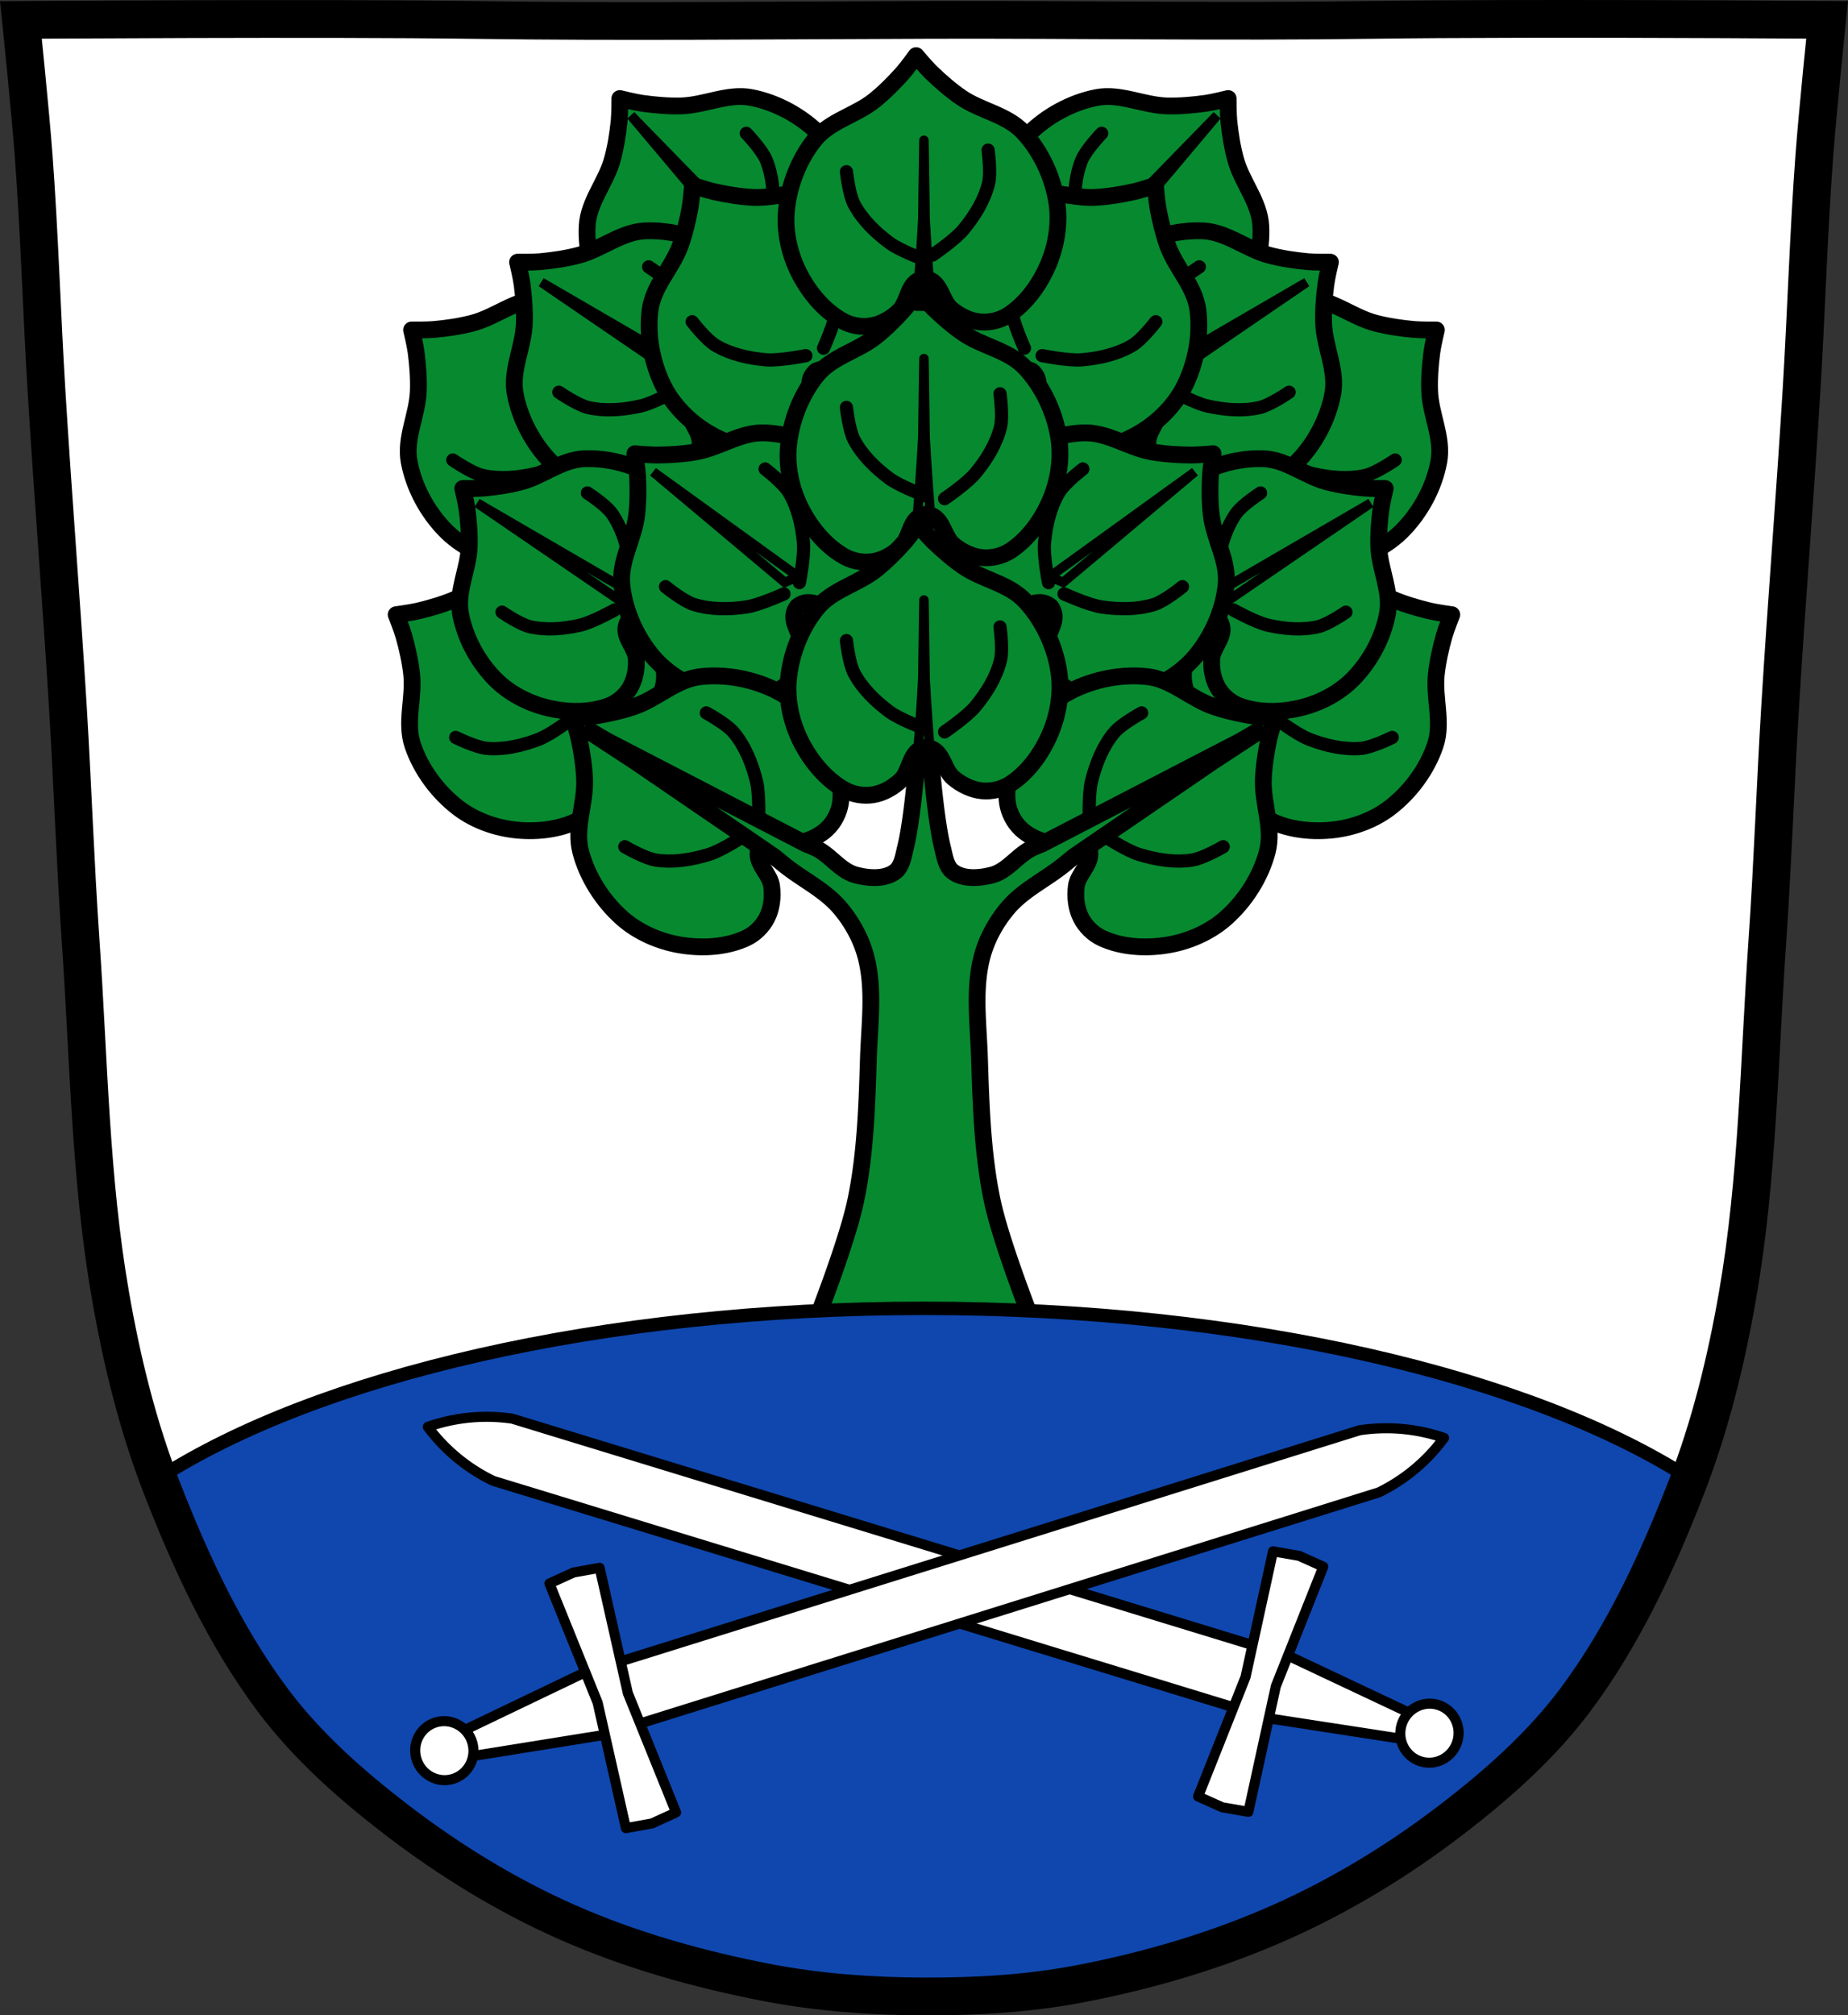 <svg xmlns="http://www.w3.org/2000/svg" width="550.368" height="600"><rect width="100%" height="100%" fill="#333333" stroke="none"/><path style="fill:#fff;stroke-width:.562" d="M449.307 5.643c-14.708.03-28.674.11-39.79.268-44.46.63-88.066-.12-132.099 0-1.49.004-2.981.02-4.472.024-44.034.12-87.64.631-132.1 0-44.46-.63-134.618 0-134.618 0s2.808 27.078 3.813 40.645c1.724 23.256 2.392 46.573 3.813 69.852 1.913 31.34 4.44 62.658 6.354 93.995 1.422 23.273 2.198 46.59 3.813 69.852 2.442 35.176 2.821 70.673 8.872 105.41 3.383 19.424 8.103 38.767 15.253 57.14 8.63 22.184 18.812 44.235 33.068 63.298 10.278 13.745 23.406 25.313 37.027 35.755 15.594 11.955 32.575 22.377 50.541 30.33 19.006 8.414 39.294 14.096 59.708 18.036 15.362 2.966 31.107 4.077 46.753 4.13 15.546.053 31.22-.854 46.484-3.789 20.49-3.94 40.768-9.906 59.831-18.403 17.947-8 34.974-18.376 50.57-30.33 13.623-10.443 26.748-22.014 37.027-35.756 14.255-19.062 24.438-41.116 33.068-63.298 7.147-18.375 11.87-37.745 15.253-57.168 6.048-34.74 6.429-70.234 8.871-105.41 1.616-23.261 2.392-46.573 3.813-69.852 1.914-31.34 4.441-62.63 6.355-93.973 1.421-23.273 2.089-46.595 3.812-69.852 1.006-13.567 3.813-40.644 3.813-40.644s-50.716-.358-94.827-.269"/><path style="fill:#078930;stroke:#000;stroke-width:3.934;stroke-linecap:round;stroke-linejoin:round" d="M186.215 70.549h179.64v144.986h-179.64z"/><path style="fill:#078930;stroke:#000;stroke-width:5;stroke-linecap:round;stroke-linejoin:round;stroke-miterlimit:4;stroke-dasharray:none" d="M184.596 29.331s.02 4.502-.21 6.727c-.402 3.86-1.002 7.72-2.022 11.435-1.875 6.83-7.127 12.645-7.492 19.788-.388 7.575 1.742 15.702 5.73 22.332 3.193 5.307 8.243 9.707 13.705 12.522 5.829 3.003 12.69 4.764 19.027 3.979 2.875-.357 5.688-1.789 7.704-3.824 2.18-2.2 3.56-5.323 4.12-8.43.6-3.32-2-7.01-.937-10.189.258-.77.724-1.429 1.295-2.015.71-.418 1.454-.707 2.27-.771 3.343-.266 6.31 3.135 9.677 3.354 3.153.205 6.502-.37 9.164-1.956 2.46-1.466 4.541-3.862 5.58-6.565 2.291-5.962 2.235-13.045.725-19.424-1.416-5.98-4.47-11.941-8.851-16.316-5.473-5.468-12.862-9.484-20.305-10.933-7.022-1.367-13.919 2.318-20.997 2.492-3.85.094-7.742-.253-11.585-.794-2.216-.312-6.592-1.406-6.592-1.406z"/><path style="fill:none;stroke:#000;stroke-width:3.934;stroke-linecap:round" d="M227.241 74.668s2.74-7.588 2.983-11.561c.317-5.191-.073-10.653-2.03-15.47-1.245-3.062-5.934-7.947-5.934-7.947M222.166 77.299s-7.765 2.194-11.745 2.153c-5.2-.053-10.62-.83-15.286-3.126-2.966-1.46-7.503-6.484-7.503-6.484"/><path d="M122.573 98.233s1.056 4.376 1.343 6.595c.499 3.85.803 7.743.665 11.593-.252 7.078-4.024 13.946-2.735 20.985 1.367 7.461 5.311 14.88 10.718 20.412 4.328 4.43 10.255 7.55 16.219 9.032 6.363 1.58 13.444 1.715 19.431-.51 2.715-1.009 5.124-3.049 6.617-5.493 1.616-2.644 2.238-6 2.068-9.154-.181-3.37-3.56-6.362-3.257-9.7.073-.809.375-1.558.796-2.26.595-.57 1.252-1.022 2.03-1.272 3.191-1.029 6.862 1.599 10.19 1.037 3.115-.526 6.243-1.857 8.469-4.014 2.057-1.993 3.53-4.803 3.918-7.673.857-6.33-.828-13.209-3.766-19.07-2.754-5.493-7.098-10.59-12.37-13.842-6.585-4.062-14.702-6.27-22.278-5.966-7.148.286-13.01 5.46-19.861 7.26-3.726.978-7.592 1.536-11.456 1.894-2.228.206-6.74.149-6.74.149z" style="fill:#078930;stroke:#000;stroke-width:5;stroke-linecap:round;stroke-linejoin:round;stroke-miterlimit:4;stroke-dasharray:none"/><path style="fill:none;stroke:#000;stroke-width:3.934;stroke-linecap:round" d="M174.514 132.533s.92-8.016.241-11.939c-.887-5.124-2.523-10.349-5.538-14.587-1.916-2.693-7.603-6.365-7.603-6.365M170.18 136.259s-7.05 3.923-10.933 4.8c-5.075 1.145-10.526 1.636-15.596.476-3.222-.737-8.793-4.582-8.793-4.582"/><path d="M117.987 183.006s1.676 4.178 2.28 6.333c1.05 3.736 1.911 7.546 2.33 11.375.772 7.04-1.97 14.38.32 21.158 2.429 7.185 7.402 13.958 13.55 18.653 4.922 3.759 11.237 5.991 17.352 6.597 6.525.646 13.55-.242 19.153-3.306 2.542-1.39 4.63-3.757 5.756-6.39 1.217-2.85 1.35-6.26.726-9.358-.665-3.308-4.44-5.781-4.622-9.128-.044-.81.146-1.596.462-2.351.507-.65 1.092-1.192 1.824-1.552 3.01-1.478 7.021.592 10.232-.443 3.007-.97 5.91-2.739 7.8-5.193 1.748-2.27 2.8-5.262 2.771-8.159-.064-6.386-2.724-12.948-6.477-18.327-3.518-5.038-8.552-9.456-14.236-11.914-7.102-3.07-15.45-4.084-22.906-2.69-7.032 1.314-12.088 7.28-18.608 10.048-3.546 1.505-7.29 2.615-11.064 3.527-2.175.525-6.647 1.12-6.647 1.12z" style="fill:#078930;stroke:#000;stroke-width:5;stroke-linecap:round;stroke-linejoin:round;stroke-miterlimit:4;stroke-dasharray:none"/><path style="fill:none;stroke:#000;stroke-width:3.934;stroke-linecap:round" d="M174.334 209.455s-.246-8.065-1.483-11.848c-1.616-4.943-3.99-9.877-7.584-13.634-2.284-2.388-8.442-5.202-8.442-5.202M170.58 213.77s-6.412 4.9-10.128 6.327c-4.855 1.865-10.178 3.137-15.364 2.72-3.295-.264-9.363-3.265-9.363-3.265"/><path style="fill:#078930;stroke:#000;stroke-width:2.81" d="m220.885 73.516-32.981-39.15 37.171 38.108z"/><path style="fill:#078930;stroke:#000;stroke-width:5;stroke-linecap:round;stroke-linejoin:round;stroke-miterlimit:4;stroke-dasharray:none" d="M154.14 78.052s1.059 4.375 1.348 6.594c.5 3.848.807 7.742.671 11.592-.248 7.078-4.016 13.949-2.722 20.986 1.37 7.46 5.319 14.876 10.728 20.406 4.331 4.426 10.26 7.543 16.224 9.02 6.364 1.577 13.446 1.708 19.431-.52 2.715-1.01 5.122-3.053 6.614-5.498 1.614-2.645 2.234-6 2.063-9.155-.184-3.37-3.564-6.36-3.263-9.698.073-.809.374-1.558.795-2.26.595-.57 1.251-1.023 2.028-1.273 3.191-1.03 6.863 1.595 10.19 1.031 3.115-.528 6.244-1.86 8.463-4.018 2.056-1.995 3.528-4.805 3.915-7.676.854-6.329-.835-13.208-3.777-19.067-2.758-5.492-7.105-10.587-12.376-13.835-6.587-4.058-14.702-6.261-22.281-5.954-7.148.29-13.01 5.468-19.856 7.271-3.725.98-7.59 1.541-11.455 1.901-2.228.208-6.74.153-6.74.153z"/><path d="M206.098 112.328s.916-8.016.235-11.938c-.89-5.124-2.529-10.347-5.546-14.584-1.918-2.692-7.606-6.36-7.606-6.36" style="fill:none;stroke:#000;stroke-width:3.934;stroke-linecap:round"/><path d="m217.091 122.225-55.875-38.19 60.82 35.361z" style="fill:#078930;stroke:#000;stroke-width:2.81"/><path d="M201.765 116.055s-7.048 3.926-10.93 4.805c-5.075 1.149-10.525 1.643-15.596.486-3.222-.735-8.796-4.577-8.796-4.577" style="fill:none;stroke:#000;stroke-width:3.934;stroke-linecap:round"/><path d="M137.82 145.442s1.006 4.16 1.28 6.27c.477 3.658.768 7.361.64 11.02-.237 6.73-3.819 13.262-2.59 19.951 1.303 7.092 5.058 14.146 10.2 19.402 4.118 4.208 9.755 7.172 15.425 8.577 6.051 1.5 12.784 1.623 18.474-.495 2.58-.96 4.87-2.902 6.288-5.226 1.535-2.515 2.125-5.705 1.962-8.705-.174-3.203-3.389-6.046-3.102-9.22.069-.768.355-1.481.755-2.149.568-.542 1.19-.972 1.93-1.21 3.032-.98 6.524 1.516 9.687.98 2.961-.502 5.933-1.77 8.048-3.82 1.954-1.896 3.353-4.569 3.721-7.298.812-6.017-.794-12.557-3.591-18.13-2.621-5.221-6.755-10.066-11.767-13.154-6.263-3.858-13.98-5.952-21.184-5.66-6.795.277-12.37 5.199-18.88 6.913-3.541.932-7.217 1.465-10.89 1.807-2.119.198-6.408.146-6.408.146z" style="fill:#078930;stroke:#000;stroke-width:5;stroke-linecap:round;stroke-linejoin:round;stroke-miterlimit:4;stroke-dasharray:none"/><path style="fill:none;stroke:#000;stroke-width:3.934;stroke-linecap:round" d="M187.215 178.027s.87-7.622.223-11.352c-.846-4.872-2.404-9.838-5.273-13.866-1.823-2.56-7.232-6.047-7.232-6.047M183.101 181.573s-6.701 3.734-10.392 4.569c-4.823 1.092-10.007 1.562-14.828.462-3.063-.7-8.362-4.352-8.362-4.352"/><path d="M206.239 55.16s-.328 4.49-.73 6.691c-.697 3.818-1.595 7.62-2.898 11.246-2.397 6.665-8.082 12.057-8.998 19.153-.97 7.522.526 15.793 3.99 22.71 2.774 5.538 7.469 10.315 12.697 13.545 5.58 3.445 12.284 5.73 18.665 5.435 2.893-.134 5.809-1.344 7.976-3.217 2.344-2.026 3.962-5.032 4.758-8.089.854-3.265-1.453-7.144-.147-10.231.316-.748.832-1.37 1.447-1.91.74-.362 1.504-.592 2.32-.594 3.353-.007 6.049 3.614 9.389 4.092 3.128.448 6.511.133 9.288-1.243 2.566-1.272 4.825-3.5 6.07-6.115 2.744-5.767 3.235-12.833 2.222-19.311-.95-6.07-3.534-12.25-7.564-16.95-5.034-5.875-12.09-10.45-19.402-12.471-6.895-1.905-14.055 1.236-21.128.863-3.847-.203-7.7-.85-11.49-1.686-2.184-.482-6.463-1.911-6.463-1.911z" style="fill:#078930;stroke:#000;stroke-width:5;stroke-linecap:round;stroke-linejoin:round;stroke-miterlimit:4;stroke-dasharray:none"/><path style="fill:none;stroke:#000;stroke-width:3.934;stroke-linecap:round" d="M245.259 103.657s3.319-7.357 3.867-11.297c.717-5.151.75-10.626-.83-15.58-1.005-3.15-5.302-8.38-5.302-8.38M239.999 105.882s-7.913 1.588-11.876 1.24c-5.18-.454-10.524-1.647-15-4.297-2.844-1.683-6.98-7.043-6.98-7.043"/><path style="fill:#078930;stroke:#000;stroke-width:2.81" d="m197.994 187.952-55.875-38.191 60.82 35.362z"/><path style="fill:#078930;stroke:#000;stroke-width:5;stroke-linecap:round;stroke-linejoin:round;stroke-miterlimit:4;stroke-dasharray:none" d="M189.07 135.084s.7 4.447.808 6.681c.188 3.877.178 7.783-.268 11.61-.82 7.034-5.133 13.577-4.413 20.694.762 7.546 4.097 15.258 9.042 21.208 3.957 4.763 9.616 8.35 15.441 10.305 6.216 2.088 13.263 2.79 19.41 1.055 2.787-.788 5.351-2.628 7.036-4.944 1.823-2.506 2.714-5.8 2.797-8.959.09-3.372-3.037-6.626-2.467-9.93.139-.8.5-1.523.975-2.188.64-.52 1.33-.918 2.126-1.105 3.263-.768 6.71 2.145 10.072 1.852 3.148-.274 6.372-1.35 8.763-3.32 2.21-1.821 3.904-4.501 4.524-7.334 1.363-6.238.237-13.232-2.222-19.31-2.303-5.697-6.22-11.128-11.216-14.792-6.238-4.578-14.146-7.43-21.727-7.737-7.147-.29-13.407 4.397-20.378 5.637-3.792.676-7.691.922-11.572.968-2.237.026-6.73-.393-6.73-.393z"/><path style="fill:none;stroke:#000;stroke-width:3.934;stroke-linecap:round" d="M238.082 173.452s1.561-7.918 1.2-11.88c-.471-5.18-1.683-10.519-4.347-14.986-1.692-2.838-7.067-6.955-7.067-6.955M233.468 176.819s-7.345 3.343-11.285 3.905c-5.15.734-10.624.785-15.584-.779-3.152-.993-8.396-5.274-8.396-5.274"/><path d="M170.686 213.782s1.403 4.354 1.863 6.581c.798 3.863 1.401 7.786 1.555 11.698.282 7.192-3.018 14.439-1.177 21.474 1.952 7.457 6.513 14.674 12.415 19.873 4.723 4.159 10.966 6.87 17.122 7.918 6.57 1.119 13.756.717 19.654-1.993 2.675-1.229 4.96-3.48 6.288-6.07 1.437-2.802 1.813-6.25 1.4-9.434-.44-3.4-4.091-6.176-4.038-9.582.013-.825.261-1.607.635-2.35.56-.624 1.192-1.13 1.96-1.445 3.156-1.284 7.075 1.1 10.405.277 3.117-.77 6.182-2.357 8.276-4.71 1.933-2.177 3.212-5.137 3.389-8.075.388-6.478-1.843-13.323-5.266-19.039-3.209-5.357-7.999-10.195-13.59-13.087-6.982-3.616-15.373-5.236-23.03-4.353-7.222.833-12.77 6.522-19.576 8.866-3.701 1.275-7.577 2.135-11.466 2.791-2.242.378-6.817.663-6.817.663z" style="fill:#078930;stroke:#000;stroke-width:5;stroke-linecap:round;stroke-linejoin:round;stroke-miterlimit:4;stroke-dasharray:none"/><path style="fill:none;stroke:#000;stroke-width:3.934;stroke-linecap:round" d="M225.932 244.597s.323-8.194-.663-12.116c-1.288-5.127-3.343-10.296-6.721-14.363-2.146-2.583-8.189-5.872-8.189-5.872M221.823 248.7s-6.847 4.512-10.717 5.694c-5.054 1.547-10.543 2.46-15.77 1.669-3.321-.502-9.26-3.973-9.26-3.973"/><path d="M365.765 29.331s-.02 4.502.21 6.727c.401 3.86 1.002 7.72 2.022 11.435 1.875 6.83 7.127 12.645 7.492 19.788.387 7.575-1.743 15.702-5.731 22.332-3.193 5.307-8.242 9.707-13.705 12.522-5.829 3.003-12.689 4.764-19.027 3.979-2.874-.357-5.688-1.789-7.704-3.824-2.18-2.2-3.559-5.323-4.12-8.43-.599-3.32 2-7.01.937-10.189-.257-.77-.723-1.429-1.295-2.015-.71-.418-1.454-.707-2.27-.771-3.343-.266-6.31 3.135-9.677 3.354-3.153.205-6.502-.37-9.164-1.956-2.46-1.466-4.541-3.862-5.58-6.565-2.29-5.962-2.235-13.045-.724-19.424 1.416-5.98 4.47-11.941 8.85-16.316 5.474-5.468 12.862-9.484 20.306-10.933 7.022-1.367 13.918 2.318 20.996 2.492 3.851.094 7.742-.253 11.586-.794 2.215-.312 6.592-1.406 6.592-1.406z" style="fill:#078930;stroke:#000;stroke-width:5;stroke-linecap:round;stroke-linejoin:round;stroke-miterlimit:4;stroke-dasharray:none"/><path style="fill:none;stroke:#000;stroke-width:3.934;stroke-linecap:round" d="M323.12 74.668s-2.74-7.588-2.984-11.561c-.317-5.191.073-10.653 2.031-15.47 1.245-3.062 5.934-7.947 5.934-7.947M328.189 77.299s7.764 2.194 11.745 2.153c5.2-.053 10.62-.83 15.286-3.126 2.966-1.46 7.502-6.484 7.502-6.484"/><path d="M427.782 98.233s-1.056 4.376-1.343 6.595c-.499 3.85-.803 7.743-.665 11.593.252 7.078 4.024 13.946 2.735 20.985-1.367 7.461-5.31 14.88-10.717 20.412-4.328 4.43-10.256 7.55-16.22 9.032-6.362 1.58-13.444 1.715-19.43-.51-2.716-1.009-5.124-3.049-6.618-5.493-1.615-2.644-2.238-6-2.068-9.154.182-3.37 3.56-6.362 3.258-9.7-.074-.809-.375-1.558-.797-2.26-.595-.57-1.252-1.022-2.03-1.272-3.19-1.029-6.861 1.599-10.189 1.037-3.115-.526-6.244-1.857-8.47-4.014-2.056-1.993-3.53-4.803-3.918-7.673-.857-6.33.828-13.209 3.766-19.07 2.754-5.493 7.098-10.59 12.37-13.842 6.585-4.062 14.702-6.27 22.278-5.966 7.148.286 13.01 5.46 19.861 7.26 3.726.978 7.593 1.536 11.457 1.894 2.228.206 6.739.149 6.739.149z" style="fill:#078930;stroke:#000;stroke-width:5;stroke-linecap:round;stroke-linejoin:round;stroke-miterlimit:4;stroke-dasharray:none"/><path style="fill:none;stroke:#000;stroke-width:3.934;stroke-linecap:round" d="M375.847 132.533s-.92-8.016-.242-11.939c.887-5.124 2.524-10.349 5.538-14.587 1.916-2.693 7.603-6.365 7.603-6.365M380.18 136.259s7.051 3.923 10.933 4.8c5.075 1.145 10.526 1.636 15.597.476 3.222-.737 8.793-4.582 8.793-4.582"/><path d="M432.368 183.006s-1.676 4.178-2.28 6.333c-1.05 3.736-1.911 7.546-2.33 11.375-.772 7.04 1.97 14.38-.32 21.158-2.429 7.185-7.402 13.958-13.55 18.653-4.922 3.759-11.237 5.991-17.352 6.597-6.525.646-13.55-.242-19.154-3.306-2.541-1.39-4.63-3.757-5.755-6.39-1.217-2.85-1.35-6.26-.726-9.358.665-3.308 4.44-5.781 4.622-9.128.044-.81-.146-1.596-.462-2.351-.507-.65-1.092-1.192-1.825-1.552-3.01-1.478-7.02.592-10.231-.443-3.007-.97-5.91-2.739-7.8-5.193-1.748-2.27-2.8-5.262-2.771-8.159.064-6.386 2.724-12.948 6.477-18.327 3.517-5.038 8.551-9.456 14.236-11.914 7.102-3.07 15.45-4.084 22.906-2.69 7.032 1.314 12.087 7.28 18.608 10.048 3.546 1.505 7.29 2.615 11.064 3.527 2.175.525 6.647 1.12 6.647 1.12z" style="fill:#078930;stroke:#000;stroke-width:5;stroke-linecap:round;stroke-linejoin:round;stroke-miterlimit:4;stroke-dasharray:none"/><path style="fill:none;stroke:#000;stroke-width:3.934;stroke-linecap:round" d="M376.027 209.455s.245-8.065 1.482-11.848c1.617-4.943 3.99-9.877 7.585-13.634 2.284-2.388 8.441-5.202 8.441-5.202M379.775 213.77s6.412 4.9 10.128 6.327c4.855 1.865 10.178 3.137 15.364 2.72 3.294-.264 9.362-3.265 9.362-3.265"/><path style="fill:#078930;stroke:#000;stroke-width:2.81" d="m329.47 73.516 32.98-39.15-37.17 38.108z"/><path style="fill:#078930;stroke:#000;stroke-width:5;stroke-linecap:round;stroke-linejoin:round;stroke-miterlimit:4;stroke-dasharray:none" d="M396.22 78.052s-1.059 4.375-1.347 6.594c-.501 3.848-.807 7.742-.672 11.592.248 7.078 4.016 13.949 2.723 20.986-1.371 7.46-5.32 14.876-10.729 20.406-4.33 4.426-10.26 7.543-16.224 9.02-6.364 1.577-13.446 1.708-19.43-.52-2.715-1.01-5.122-3.053-6.614-5.498-1.614-2.645-2.235-6-2.063-9.155.183-3.37 3.564-6.36 3.263-9.698-.074-.809-.374-1.558-.795-2.26-.595-.57-1.252-1.023-2.029-1.273-3.19-1.03-6.863 1.595-10.19 1.031-3.114-.528-6.243-1.86-8.463-4.018-2.056-1.995-3.527-4.805-3.914-7.676-.854-6.329.835-13.208 3.777-19.067 2.757-5.492 7.104-10.587 12.375-13.835 6.588-4.058 14.702-6.261 22.282-5.954 7.147.29 13.01 5.468 19.855 7.271 3.725.98 7.591 1.541 11.456 1.901 2.227.208 6.739.153 6.739.153z"/><path d="M344.262 112.328s-.915-8.016-.235-11.938c.89-5.124 2.53-10.347 5.547-14.584 1.917-2.692 7.606-6.36 7.606-6.36" style="fill:none;stroke:#000;stroke-width:3.934;stroke-linecap:round"/><path d="m333.27 122.225 55.874-38.19-60.82 35.361z" style="fill:#078930;stroke:#000;stroke-width:2.81"/><path d="M348.59 116.055s7.048 3.926 10.93 4.805c5.075 1.149 10.525 1.643 15.596.486 3.222-.735 8.796-4.577 8.796-4.577" style="fill:none;stroke:#000;stroke-width:3.934;stroke-linecap:round"/><path d="M412.54 145.442s-1.006 4.16-1.28 6.27c-.476 3.658-.768 7.361-.639 11.02.236 6.73 3.818 13.262 2.59 19.951-1.304 7.092-5.058 14.146-10.201 19.402-4.117 4.208-9.754 7.172-15.425 8.577-6.05 1.5-12.783 1.623-18.474-.495-2.58-.96-4.87-2.902-6.288-5.226-1.534-2.515-2.125-5.705-1.961-8.705.174-3.203 3.388-6.046 3.102-9.22-.07-.768-.356-1.481-.756-2.149-.568-.542-1.19-.972-1.929-1.21-3.033-.98-6.524 1.516-9.687.98-2.962-.502-5.934-1.77-8.048-3.82-1.955-1.896-3.354-4.569-3.722-7.298-.811-6.017.794-12.557 3.592-18.13 2.62-5.221 6.755-10.066 11.767-13.154 6.263-3.858 13.979-5.952 21.184-5.66 6.794.277 12.37 5.199 18.879 6.913 3.541.932 7.217 1.465 10.89 1.807 2.119.198 6.408.146 6.408.146z" style="fill:#078930;stroke:#000;stroke-width:5;stroke-linecap:round;stroke-linejoin:round;stroke-miterlimit:4;stroke-dasharray:none"/><path d="M363.14 178.027s-.87-7.622-.223-11.352c.846-4.872 2.404-9.838 5.273-13.866 1.823-2.56 7.232-6.047 7.232-6.047" style="fill:none;stroke:#000;stroke-width:3.934;stroke-linecap:round"/><path d="m352.36 187.952 55.875-38.191-60.82 35.362z" style="fill:#078930;stroke:#000;stroke-width:2.81"/><path d="M367.26 181.573s6.7 3.734 10.392 4.569c4.822 1.092 10.006 1.562 14.827.462 3.064-.7 8.363-4.352 8.363-4.352" style="fill:none;stroke:#000;stroke-width:3.934;stroke-linecap:round"/><path d="M344.122 55.16s.327 4.49.73 6.691c.697 3.818 1.594 7.62 2.897 11.246 2.397 6.665 8.082 12.057 8.998 19.153.971 7.522-.525 15.793-3.99 22.71-2.773 5.538-7.468 10.315-12.697 13.545-5.579 3.445-12.283 5.73-18.664 5.435-2.894-.134-5.81-1.344-7.976-3.217-2.344-2.026-3.962-5.032-4.759-8.089-.853-3.265 1.454-7.144.147-10.231-.315-.748-.831-1.37-1.446-1.91-.74-.362-1.504-.592-2.321-.594-3.353-.007-6.049 3.614-9.389 4.092-3.127.448-6.51.133-9.287-1.243-2.567-1.272-4.826-3.5-6.07-6.115-2.745-5.767-3.236-12.833-2.223-19.311.95-6.07 3.535-12.25 7.564-16.95 5.035-5.875 12.09-10.45 19.402-12.471 6.895-1.905 14.056 1.236 21.129.863 3.847-.203 7.7-.85 11.489-1.686 2.185-.482 6.464-1.911 6.464-1.911z" style="fill:#078930;stroke:#000;stroke-width:5;stroke-linecap:round;stroke-linejoin:round;stroke-miterlimit:4;stroke-dasharray:none"/><path style="fill:none;stroke:#000;stroke-width:3.934;stroke-linecap:round" d="M305.101 103.657s-3.318-7.357-3.867-11.297c-.717-5.151-.75-10.626.831-15.58 1.004-3.15 5.302-8.38 5.302-8.38M310.362 105.882s7.913 1.588 11.875 1.24c5.181-.454 10.524-1.647 15-4.297 2.844-1.683 6.98-7.043 6.98-7.043"/><path d="M361.285 135.084s-.7 4.447-.808 6.681c-.188 3.877-.178 7.783.268 11.61.82 7.034 5.133 13.577 4.413 20.694-.763 7.546-4.097 15.258-9.043 21.208-3.956 4.763-9.615 8.35-15.44 10.305-6.216 2.088-13.264 2.79-19.41 1.055-2.787-.788-5.352-2.628-7.037-4.944-1.822-2.506-2.713-5.8-2.797-8.959-.09-3.372 3.038-6.626 2.468-9.93-.139-.8-.5-1.523-.975-2.188-.64-.52-1.33-.918-2.126-1.105-3.264-.768-6.71 2.145-10.072 1.852-3.148-.274-6.372-1.35-8.763-3.32-2.21-1.821-3.904-4.501-4.524-7.334-1.363-6.238-.237-13.232 2.221-19.31 2.304-5.697 6.222-11.128 11.217-14.792 6.238-4.578 14.146-7.43 21.727-7.737 7.147-.29 13.407 4.397 20.378 5.637 3.792.676 7.691.922 11.572.968 2.237.026 6.73-.393 6.73-.393z" style="fill:#078930;stroke:#000;stroke-width:5;stroke-linecap:round;stroke-linejoin:round;stroke-miterlimit:4;stroke-dasharray:none"/><path style="fill:none;stroke:#000;stroke-width:3.934;stroke-linecap:round" d="M312.273 173.452s-1.562-7.918-1.2-11.88c.471-5.18 1.682-10.519 4.347-14.986 1.692-2.838 7.067-6.955 7.067-6.955M316.892 176.819s7.346 3.343 11.286 3.905c5.149.734 10.623.785 15.583-.779 3.153-.993 8.397-5.274 8.397-5.274"/><path d="M379.669 213.782s-1.403 4.354-1.863 6.581c-.798 3.863-1.402 7.786-1.555 11.698-.282 7.192 3.018 14.439 1.177 21.474-1.952 7.457-6.513 14.674-12.415 19.873-4.723 4.159-10.966 6.87-17.123 7.918-6.568 1.119-13.755.717-19.653-1.993-2.675-1.229-4.96-3.48-6.288-6.07-1.437-2.802-1.813-6.25-1.4-9.434.44-3.4 4.091-6.176 4.038-9.582-.013-.825-.261-1.607-.635-2.35-.56-.624-1.192-1.13-1.96-1.445-3.156-1.284-7.076 1.1-10.405.277-3.117-.77-6.182-2.357-8.276-4.71-1.933-2.177-3.212-5.137-3.389-8.075-.388-6.478 1.843-13.323 5.266-19.039 3.209-5.357 7.999-10.195 13.59-13.087 6.982-3.616 15.373-5.236 23.03-4.353 7.222.833 12.77 6.522 19.576 8.866 3.701 1.275 7.577 2.135 11.466 2.791 2.242.378 6.817.663 6.817.663z" style="fill:#078930;stroke:#000;stroke-width:5;stroke-linecap:round;stroke-linejoin:round;stroke-miterlimit:4;stroke-dasharray:none"/><path style="fill:none;stroke:#000;stroke-width:3.934;stroke-linecap:round" d="M324.429 244.597s-.323-8.194.663-12.116c1.288-5.127 3.343-10.296 6.72-14.363 2.147-2.583 8.189-5.872 8.189-5.872M328.537 248.7s6.848 4.512 10.718 5.694c5.054 1.547 10.542 2.46 15.77 1.669 3.32-.502 9.26-3.973 9.26-3.973"/><path d="M272.833 16.554s-2.628 3.655-4.122 5.32c-2.592 2.889-5.346 5.66-8.353 8.066-5.53 4.426-13.195 6.048-17.688 11.615-4.763 5.903-7.814 13.731-8.48 21.44-.534 6.17.968 12.698 3.734 18.184 2.953 5.855 7.47 11.308 13.061 14.396 2.537 1.4 5.654 1.894 8.481 1.431 3.058-.5 6.007-2.217 8.287-4.403 2.436-2.336 2.5-6.848 5.228-8.797.66-.471 1.425-.732 2.231-.87.82.079 1.592.282 2.289.708 2.861 1.747 3.264 6.244 5.86 8.398 2.432 2.018 5.48 3.52 8.566 3.8 2.853.26 5.943-.458 8.372-2.036 5.356-3.478 9.471-9.243 11.997-15.292 2.367-5.67 3.394-12.289 2.423-18.404-1.218-7.64-4.838-15.23-10.01-20.777-4.88-5.231-12.627-6.3-18.459-10.319-3.172-2.185-6.117-4.751-8.91-7.447-1.609-1.554-4.507-5.011-4.507-5.011z" style="fill:#078930;stroke:#000;stroke-width:5;stroke-linecap:round;stroke-linejoin:round;stroke-miterlimit:4;stroke-dasharray:none"/><path style="fill:none;stroke:#000;stroke-width:3.934;stroke-linecap:round" d="M277.756 75.923s6.676-4.53 9.205-7.605c3.306-4.015 6.2-8.663 7.444-13.714.791-3.209-.135-9.914-.135-9.914M275.658 77.445s-7.573-2.786-10.768-5.157c-4.178-3.098-8.107-6.91-10.535-11.51-1.543-2.923-2.265-9.655-2.265-9.655"/><path d="M273.434 86.723s-2.628 3.655-4.123 5.32c-2.592 2.89-5.346 5.66-8.353 8.067-5.53 4.426-13.195 6.047-17.688 11.614-4.763 5.903-7.813 13.732-8.48 21.44-.534 6.17.968 12.698 3.735 18.185 2.952 5.854 7.47 11.307 13.06 14.395 2.537 1.4 5.654 1.894 8.481 1.432 3.058-.5 6.008-2.217 8.288-4.404 2.435-2.336 2.498-6.848 5.227-8.797.66-.471 1.425-.731 2.232-.87.82.08 1.591.283 2.288.708 2.861 1.748 3.264 6.244 5.86 8.399 2.432 2.018 5.48 3.52 8.566 3.8 2.853.258 5.943-.459 8.372-2.036 5.356-3.478 9.471-9.244 11.997-15.292 2.367-5.671 3.395-12.29 2.423-18.405-1.217-7.64-4.837-15.23-10.01-20.777-4.88-5.231-12.627-6.3-18.459-10.318-3.172-2.186-6.117-4.752-8.91-7.448-1.609-1.554-4.506-5.01-4.506-5.01z" style="fill:#078930;stroke:#000;stroke-width:5;stroke-linecap:round;stroke-linejoin:round;stroke-miterlimit:4;stroke-dasharray:none"/><path style="fill:none;stroke:#000;stroke-width:3.934;stroke-linecap:round" d="M281.312 148.466s6.676-4.53 9.205-7.605c3.307-4.015 6.2-8.663 7.444-13.714.791-3.209-.135-9.914-.135-9.914M275.658 147.611s-7.573-2.785-10.768-5.156c-4.178-3.098-8.107-6.91-10.535-11.51-1.543-2.923-2.265-9.655-2.265-9.655"/><path d="M273.427 156.154s-2.628 3.655-4.123 5.32c-2.592 2.888-5.345 5.66-8.353 8.066-5.53 4.426-13.195 6.047-17.688 11.615-4.763 5.902-7.813 13.731-8.48 21.44-.534 6.17.968 12.698 3.735 18.184 2.952 5.854 7.47 11.308 13.06 14.396 2.537 1.4 5.655 1.894 8.481 1.431 3.058-.5 6.008-2.217 8.288-4.404 2.435-2.335 2.498-6.848 5.227-8.796.66-.472 1.425-.732 2.232-.87.82.078 1.591.282 2.288.707 2.861 1.748 3.264 6.244 5.86 8.399 2.432 2.018 5.48 3.52 8.566 3.8 2.853.259 5.944-.458 8.373-2.036 5.356-3.478 9.47-9.243 11.996-15.292 2.367-5.67 3.395-12.289 2.423-18.405-1.217-7.64-4.837-15.23-10.01-20.776-4.88-5.232-12.626-6.3-18.458-10.319-3.172-2.186-6.118-4.752-8.91-7.448-1.61-1.554-4.507-5.01-4.507-5.01z" style="fill:#078930;stroke:#000;stroke-width:5;stroke-linecap:round;stroke-linejoin:round;stroke-miterlimit:4;stroke-dasharray:none"/><path style="fill:none;stroke:#000;stroke-width:3.934;stroke-linecap:round" d="M281.312 217.896s6.676-4.53 9.205-7.605c3.307-4.015 6.2-8.663 7.444-13.713.791-3.21-.135-9.915-.135-9.915M275.658 217.042s-7.573-2.786-10.768-5.157c-4.178-3.098-8.107-6.91-10.535-11.51-1.543-2.923-2.265-9.655-2.265-9.655"/><path style="fill:none;stroke:#000;stroke-width:2.81;stroke-linejoin:round" d="M275.169 178.634s-.187 9.507-.351 23.166c.272-8.264.34-14.914.351-18.985.011 4.09.075 10.79.351 19.108-.164-13.733-.351-23.29-.351-23.29zm.351 23.29h-.702s-.645 12.842-1.844 26.116h4.408c-1.2-13.274-1.862-26.116-1.862-26.116zM275.169 106.748s-.187 9.507-.351 23.166c.272-8.265.34-14.914.351-18.985.011 4.09.075 10.79.351 19.108-.164-13.733-.351-23.29-.351-23.29zm.351 23.29h-.702s-.645 12.841-1.844 26.116h4.408c-1.2-13.274-1.862-26.117-1.862-26.117zM275.169 41.747s-.187 9.506-.351 23.165c.272-8.264.34-14.913.351-18.985.011 4.091.075 10.79.351 19.109-.164-13.734-.351-23.29-.351-23.29zm.351 23.29h-.702s-.645 12.841-1.844 26.116h4.408c-1.2-13.274-1.862-26.117-1.862-26.117z"/><path style="fill:#078930;stroke:#000;stroke-width:2.81" d="m233.724 173.385-39.21-32.911 43.157 31.163zM316.637 173.385l39.21-32.911-43.157 31.163z"/><path style="fill:#078930;fill-opacity:1;stroke:#000;stroke-width:5;stroke-linecap:round;stroke-linejoin:round;stroke-miterlimit:4;stroke-dasharray:none" d="m175.842 218.006 13.336 8.74 41.39 28.291c1.042.851 2.254 1.86 3.11 2.543 5.442 4.35 12.054 7.458 16.543 12.786 3.529 4.188 6.29 9.208 7.676 14.507 2.53 9.68 1.056 20.015.738 30.016-.452 14.202-.867 28.54-3.76 42.45-2.707 13.02-12.609 37.845-12.609 37.845l1.562 9.553s9.685 4.58 20.338 7.254c2.928 1.605 6.802 2.082 11.014 1.843 4.214.238 8.084-.239 11.012-1.843 10.65-2.674 20.338-7.254 20.338-7.254l1.562-9.553s-9.902-24.83-12.61-37.846c-2.891-13.91-3.322-28.247-3.775-42.449-.318-10-1.776-20.332.754-30.016 1.386-5.299 4.147-10.318 7.676-14.507 4.489-5.328 11.103-8.436 16.545-12.786.852-.68 2.06-1.684 3.096-2.53l41.424-28.315 13.316-8.729-2.268 1.174 1.72-1.174-4.491 2.612-59.25 30.697c-1.06.396-2.108.818-3.117 1.33-4.165 2.111-7.095 6.653-11.608 7.851-3.75.996-8.442 1.363-11.61-.878-2.157-1.526-2.556-4.69-3.196-7.254-1.618-6.483-2.89-18.784-3.768-29.62a6.346 6.346 0 0 0-1.125-.209c-.806.14-1.57.4-2.23.872-.076.054-.144.115-.215.173-.876 10.63-2.118 22.464-3.696 28.784-.64 2.563-1.037 5.728-3.195 7.254-3.169 2.24-7.858 1.874-11.61.878-4.512-1.197-7.444-5.74-11.609-7.851-1.007-.51-2.054-.931-3.111-1.326l-59.256-30.701-4.492-2.612 1.719 1.176z"/><path d="M275.18 389.51c-96.345 0-180.803 20.266-228.051 50.67.332.887.676 1.772 1.019 2.653 8.63 22.184 18.797 44.236 33.053 63.293 10.278 13.745 23.42 25.319 37.04 35.755 15.594 11.955 32.578 22.378 50.547 30.331 19.006 8.413 39.282 14.095 59.696 18.035 15.362 2.966 31.107 4.074 46.754 4.127 15.546.053 31.22-.842 46.489-3.776 20.49-3.94 40.773-9.908 59.837-18.405 17.947-8 34.968-18.376 50.563-30.331 13.624-10.443 26.745-22.014 37.023-35.755 14.255-19.063 24.44-41.111 33.07-63.294.34-.874.672-1.755 1.001-2.634-47.248-30.4-131.695-50.67-228.034-50.67z" style="fill:#0f47af;fill-opacity:1;stroke:#000;stroke-width:4;stroke-linecap:round;stroke-linejoin:round;stroke-miterlimit:4;stroke-dasharray:none"/><g transform="scale(-1 1) rotate(73 392.462 -683.988)"><path d="M1300.805 137.34a52.823 52.823 0 0 0-9.686 23.361V396.02H1310.49V160.7a52.873 52.873 0 0 0-4.556-14.814 52.833 52.833 0 0 0-5.13-8.547z" style="fill:#fff;stroke:#000;stroke-width:3;stroke-linecap:butt;stroke-linejoin:round;stroke-miterlimit:4;stroke-dasharray:none;stroke-opacity:1"/><path d="m1300.805 396.02-10.202 3.244 6.881 47.511h6.64l6.882-47.511z" style="fill:#fff;stroke:#000;stroke-width:3;stroke-linecap:round;stroke-linejoin:round;stroke-miterlimit:4;stroke-dasharray:none;stroke-opacity:1"/><path d="m1262.65 388.898-.987 7.83.986 7.829 38.157-3.114 38.156 3.114.984-7.828-.984-7.83-38.156 3.113z" style="fill:#fff;stroke:#000;stroke-width:3;stroke-linecap:round;stroke-linejoin:round;stroke-miterlimit:4;stroke-dasharray:none;stroke-opacity:1"/><ellipse ry="8.669" rx="8.798" cy="449.285" cx="1300.805" style="opacity:1;fill:#fff;fill-opacity:1;fill-rule:evenodd;stroke:#000;stroke-width:3;stroke-linecap:round;stroke-linejoin:round;stroke-miterlimit:4;stroke-dasharray:none;stroke-opacity:1;paint-order:normal"/></g><g transform="rotate(72.634 667.646 -309.606)"><path d="M1300.805 137.34a52.823 52.823 0 0 0-9.686 23.361V396.02H1310.49V160.7a52.873 52.873 0 0 0-4.556-14.814 52.833 52.833 0 0 0-5.13-8.547z" style="fill:#fff;stroke:#000;stroke-width:3;stroke-linecap:butt;stroke-linejoin:round;stroke-miterlimit:4;stroke-dasharray:none;stroke-opacity:1"/><path d="m1300.805 396.02-10.202 3.244 6.881 47.511h6.64l6.882-47.511z" style="fill:#fff;stroke:#000;stroke-width:3;stroke-linecap:round;stroke-linejoin:round;stroke-miterlimit:4;stroke-dasharray:none;stroke-opacity:1"/><path d="m1262.65 388.898-.987 7.83.986 7.829 38.157-3.114 38.156 3.114.984-7.828-.984-7.83-38.156 3.113z" style="fill:#fff;stroke:#000;stroke-width:3;stroke-linecap:round;stroke-linejoin:round;stroke-miterlimit:4;stroke-dasharray:none;stroke-opacity:1"/><ellipse ry="8.669" rx="8.798" cy="449.285" cx="1300.805" style="opacity:1;fill:#fff;fill-opacity:1;fill-rule:evenodd;stroke:#000;stroke-width:3;stroke-linecap:round;stroke-linejoin:round;stroke-miterlimit:4;stroke-dasharray:none;stroke-opacity:1;paint-order:normal"/></g><path d="M449.307 5.643c-14.708.03-28.674.11-39.79.268-44.46.63-88.066-.12-132.099 0-1.49.004-2.981.02-4.472.024-44.034.12-87.64.631-132.1 0-44.46-.63-134.618 0-134.618 0s2.808 27.078 3.813 40.645c1.724 23.256 2.392 46.573 3.813 69.852 1.913 31.34 4.44 62.658 6.354 93.995 1.422 23.273 2.198 46.59 3.813 69.852 2.442 35.176 2.821 70.673 8.872 105.41 3.383 19.424 8.103 38.767 15.253 57.14 8.63 22.184 18.812 44.235 33.068 63.298 10.278 13.745 23.406 25.313 37.027 35.755 15.594 11.955 32.575 22.377 50.541 30.33 19.006 8.414 39.294 14.096 59.708 18.036 15.362 2.966 31.107 4.077 46.753 4.13 15.546.053 31.22-.854 46.484-3.789 20.49-3.94 40.768-9.906 59.831-18.403 17.947-8 34.974-18.376 50.57-30.33 13.623-10.443 26.748-22.014 37.027-35.756 14.255-19.062 24.438-41.116 33.068-63.298 7.147-18.375 11.87-37.745 15.253-57.168 6.048-34.74 6.429-70.234 8.871-105.41 1.616-23.261 2.392-46.573 3.813-69.852 1.914-31.34 4.441-62.63 6.355-93.973 1.421-23.273 2.089-46.595 3.812-69.852 1.006-13.567 3.813-40.644 3.813-40.644s-50.716-.358-94.827-.269z" style="fill:none;stroke:#000;stroke-width:11.24"/></svg>